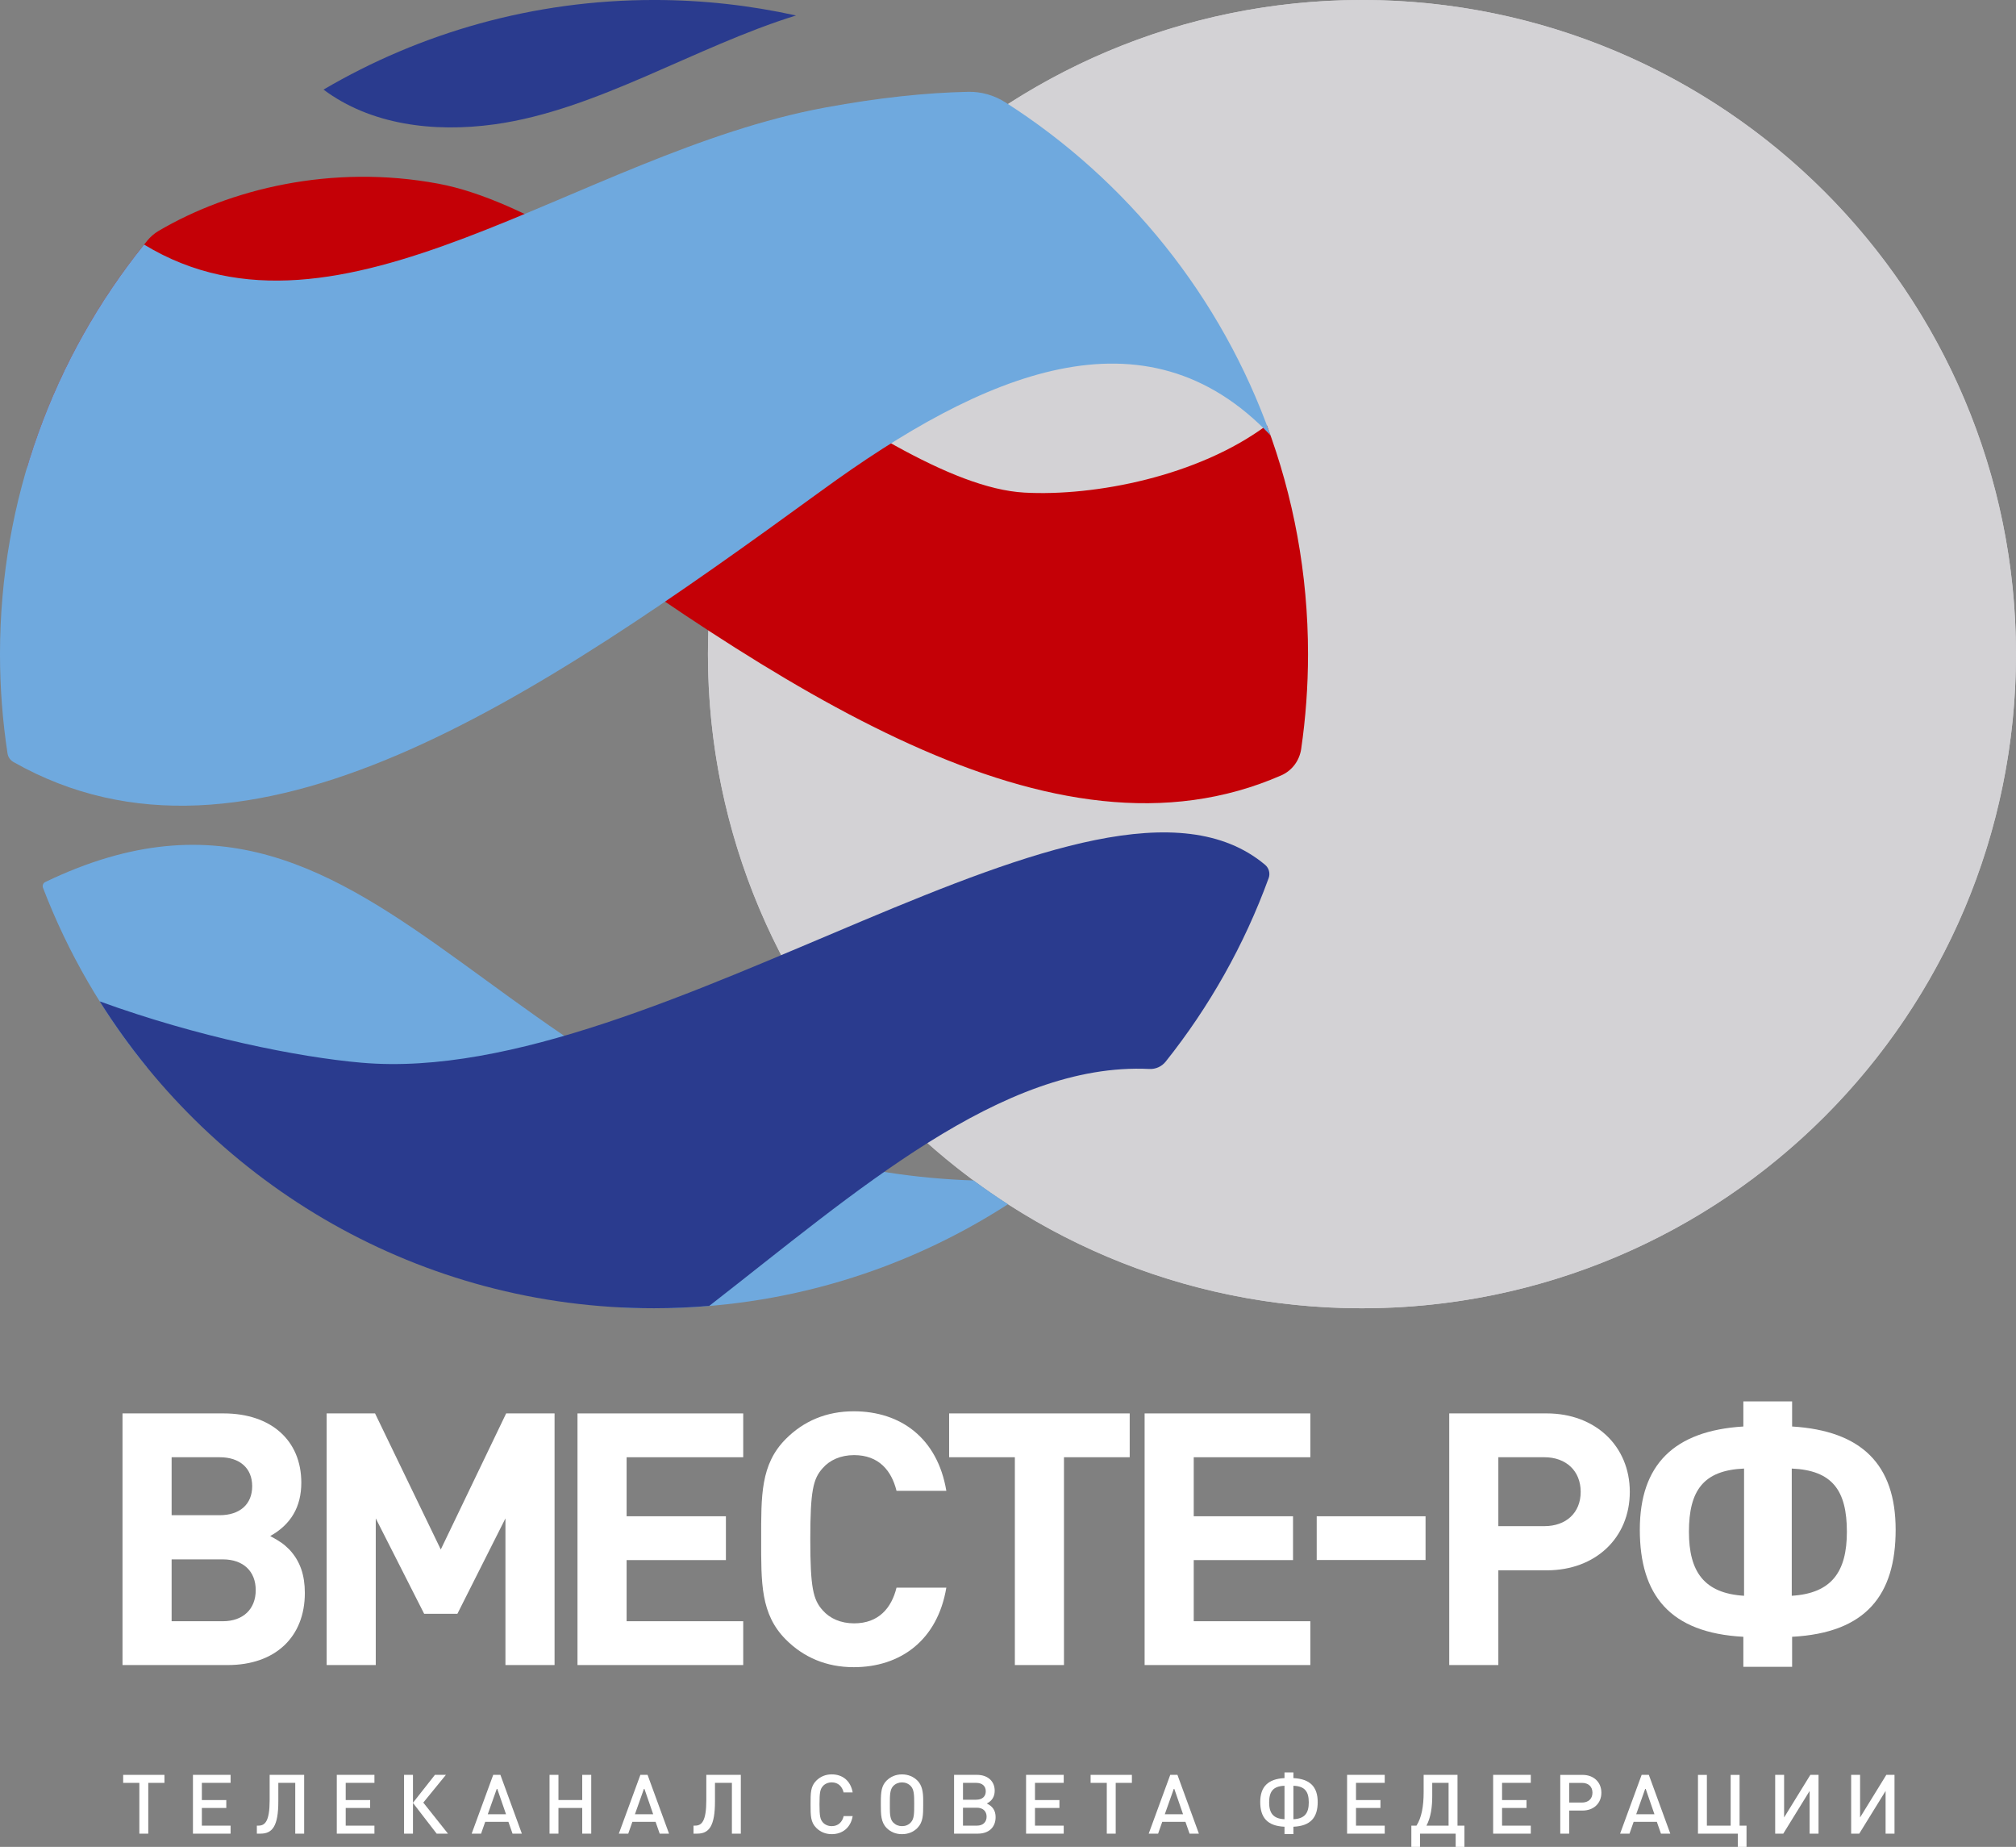 <?xml version="1.0" encoding="UTF-8"?>
<!-- Generator: Adobe Illustrator 16.0.3, SVG Export Plug-In . SVG Version: 6.00 Build 0)  -->
<svg id="Layer_1" width="513.45" height="470.29" enable-background="new 0 0 595.28 841.89" version="1.1" viewBox="0 0 513.45 470.29" xml:space="preserve" xmlns="http://www.w3.org/2000/svg" xmlns:cc="http://creativecommons.org/ns#" xmlns:dc="http://purl.org/dc/elements/1.1/" xmlns:rdf="http://www.w3.org/1999/02/22-rdf-syntax-ns#"><rect x="0" y="0" width="513.45" height="470.29" fill="#808080" stroke="none"/><g id="g26" transform="translate(-44.373 -164.89)"><g id="g6" fill="#d3d2d5"><path id="path2" d="m391.25 498.03c-91.995 0-166.57-74.576-166.57-166.57s74.577-166.57 166.57-166.57c91.994 0 166.57 74.577 166.57 166.57 0 91.995-74.577 166.57-166.57 166.57z"/><circle id="circle4" cx="391.25" cy="331.46" r="166.57"/></g><path id="path8" d="m170.42 196.54c25.936-3.608 51.056-19.789 76.682-27.707-11.641-2.577-23.736-3.947-36.153-3.947-30.712 0-59.477 8.321-84.18 22.819 11.868 8.875 27.863 11.033 43.651 8.835z" fill="#2a3b8e"/><g id="g12"><path id="path10" d="m367.02 273.16c-17.429 13.008-43.829 18.151-61.723 17.167-37.6-2.069-105.51-70.463-149.22-78.65-27.281-5.109-53.281 1.404-71.315 12.014-1.107 0.652-2.086 1.505-2.899 2.5-13.746 16.835-24.259 36.409-30.605 57.778 32.873-45.313 77.329-27.063 121.58 5.146 70.154 51.061 139.62 98.73 197.87 73.208 2.734-1.198 4.631-3.765 5.061-6.72 1.146-7.883 1.743-15.943 1.743-24.144 0-20.511-3.716-40.153-10.497-58.299z" fill="#c40006"/></g><g id="g16"><path id="path14" d="m55.901 389.49c-0.538 0.259-0.795 0.897-0.582 1.455 6.353 16.611 15.284 31.946 26.311 45.51 0.255 0.313 0.658 0.465 1.057 0.404 39.955-5.998 79.814 30.14 119.31 60.729 0.187 0.145 0.412 0.228 0.647 0.239 2.749 0.135 5.515 0.204 8.297 0.204 33.221 0 64.163-9.733 90.147-26.492-2.984-1.926-5.902-3.946-8.752-6.054-120.93-4.105-147.97-118.57-236.44-75.995z" fill="#6fa9de"/></g><g id="g20"><path id="path18" d="m136.46 435.5c-16.137-1.402-41.847-6.578-66.695-15.623 29.46 46.938 81.67 78.149 141.18 78.149 4.737 0 9.424-0.208 14.06-0.596 37.13-28.852 74.564-62.152 112.11-60.337 1.598 0.077 3.143-0.62 4.14-1.871 11.106-13.93 20.02-29.685 26.232-46.737 0.439-1.204 0.064-2.562-0.917-3.386-42.685-35.821-153.97 57.064-230.1 50.401z" fill="#2a3b8e"/></g><g id="g24"><path id="path22" d="m253.72 289.75c41.034-29.874 82.251-47.713 114.24-14.007-12.503-35.233-36.523-65.006-67.539-84.797-2.818-1.799-6.109-2.743-9.452-2.675-10.816 0.22-22.871 1.505-36.39 3.993-63.286 11.641-123.6 65.236-173.51 34.903-22.953 28.547-36.697 64.811-36.697 104.29 0 8.595 0.661 17.035 1.917 25.279 0.14 0.917 0.693 1.727 1.5 2.185 59.841 33.976 132.5-15.725 205.93-69.172z" fill="#6fa9de"/></g></g><path id="path28" d="m73.679 394.56c2.79 2.97 3.96 6.569 3.96 11.069 0 11.25-7.56 18.359-19.619 18.359h-26.819v-64.077h25.739c12.06 0 19.799 6.84 19.799 17.639 0 6.12-2.61 10.62-7.919 13.59 2.519 1.35 3.509 2.071 4.859 3.42zm-17.729-8.729c5.13 0 8.28-2.79 8.28-7.38s-3.15-7.38-8.28-7.38h-12.24v14.76zm0.81 26.999c5.129 0 8.37-3.061 8.37-7.92 0-4.86-3.24-7.83-8.37-7.83h-13.05v15.75z" fill="#fff"/><path id="path30" d="m128.73 423.99v-37.349l-12.239 24.299h-8.46l-12.33-24.299v37.349h-12.509v-64.077h12.33l16.739 34.648 16.649-34.648h12.33v64.077z" fill="#fff"/><path id="path32" d="m147.08 423.99v-64.077h42.208v11.159h-29.699v15.029h25.289v11.16h-25.289v15.569h29.699v11.159h-42.208z" fill="#fff"/><path id="path34" d="m217.44 424.53c-7.02 0-12.779-2.52-17.279-7.02-6.479-6.48-6.3-14.489-6.3-25.56 0-11.069-0.18-19.079 6.3-25.559 4.5-4.5 10.26-7.02 17.279-7.02 11.97 0 21.329 6.84 23.579 20.249h-12.689c-1.26-5.13-4.5-9.09-10.799-9.09-3.42 0-6.21 1.26-8.01 3.33-2.43 2.7-3.15 5.76-3.15 18.089 0 12.33 0.72 15.39 3.15 18.09 1.8 2.069 4.59 3.33 8.01 3.33 6.3 0 9.54-3.96 10.799-9.09h12.689c-2.249 13.411-11.699 20.251-23.579 20.251z" fill="#fff"/><path id="path36" d="m270.98 371.07v52.918h-12.51v-52.918h-16.739v-11.159h45.989v11.159z" fill="#fff"/><path id="path38" d="m291.52 423.99v-64.077h42.207v11.159h-29.698v15.029h25.289v11.16h-25.289v15.569h29.698v11.159h-42.207z" fill="#fff"/><path id="path40" d="m335.35 397.24v-11.136h27.72v11.136z" fill="#fff"/><path id="path42" d="m393.94 359.91c12.33 0 21.149 8.279 21.149 19.979s-8.729 19.979-21.149 19.979h-12.33v24.119h-12.509v-64.077zm-0.629 28.709c5.579 0 9.27-3.42 9.27-8.73s-3.69-8.819-9.27-8.819h-11.7v17.55h11.7z" fill="#fff"/><path id="path44" d="m444.01 424.44v-7.65c-18.72-0.989-26.369-10.619-26.369-27.269 0-16.56 8.729-25.199 26.369-26.278v-6.391h12.419v6.391c17.729 1.079 26.368 9.719 26.368 26.278 0 16.649-7.559 26.279-26.368 27.269v7.65zm0.18-50.488c-10.35 0.45-14.039 5.58-14.039 16.109 0 10.17 3.869 15.659 14.039 16.289zm12.148 32.398c10.17-0.63 14.04-6.119 14.04-16.289 0-10.529-3.69-15.659-14.04-16.109z" fill="#fff"/><g id="g94" transform="translate(-44.373 -164.89)" fill="#fff"><path id="path46" d="m82.135 618.88v12.933h-2.271v-12.933h-4.121v-2.039h10.514v2.039z"/><path id="path48" d="m93.514 631.81v-14.972h9.589v2.039h-7.318v4.374h6.224v2.019h-6.224v4.501h7.318v2.039z"/><path id="path50" d="m119.57 631.81v-12.933h-4.311v4.731c0 6.287-1.514 8.201-4.521 8.201h-0.946v-2.039h0.399c1.661 0 2.86-1.053 2.86-6.477v-6.456h8.789v14.972h-2.27z"/><path id="path52" d="m130.15 631.81v-14.972h9.588v2.039h-7.317v4.374h6.224v2.019h-6.224v4.501h7.317v2.039z"/><path id="path54" d="m147.28 631.81v-14.972h2.271v7.107l5.593-7.107h2.796l-5.761 7.065 6.287 7.906h-2.881l-6.035-7.822v7.822h-2.27z"/><path id="path56" d="m174.91 631.81-1.051-3.008h-5.909l-1.051 3.008h-2.397l5.488-14.972h1.829l5.467 14.972zm-3.953-11.586-2.355 6.645h4.647z"/><path id="path58" d="m192.66 631.81v-6.54h-6.056v6.54h-2.271v-14.972h2.271v6.413h6.056v-6.413h2.292v14.972z"/><path id="path60" d="m212.39 631.81-1.051-3.008h-5.909l-1.051 3.008h-2.397l5.488-14.972h1.83l5.467 14.972zm-3.953-11.586-2.355 6.645h4.647z"/><path id="path62" d="m230.78 631.81v-12.933h-4.311v4.731c0 6.287-1.514 8.201-4.521 8.201h-0.946v-2.039h0.4c1.661 0 2.859-1.053 2.859-6.477v-6.456h8.79v14.972h-2.271z"/><path id="path64" d="m256.2 631.94c-1.556 0-2.902-0.567-3.932-1.598-1.472-1.472-1.451-3.134-1.451-6.014 0-2.881-0.021-4.542 1.451-6.015 1.03-1.03 2.376-1.598 3.932-1.598 2.754 0 4.815 1.619 5.341 4.604h-2.313c-0.357-1.514-1.367-2.564-3.028-2.564-0.883 0-1.682 0.337-2.208 0.904-0.736 0.799-0.904 1.66-0.904 4.668 0 3.007 0.168 3.868 0.904 4.668 0.526 0.567 1.325 0.903 2.208 0.903 1.661 0 2.691-1.051 3.049-2.564h2.292c-0.505 2.987-2.629 4.606-5.341 4.606z"/><path id="path66" d="m279.5 624.54c0 2.461-0.021 4.332-1.451 5.804-1.03 1.051-2.376 1.598-3.953 1.598-1.556 0-2.902-0.547-3.932-1.598-1.43-1.452-1.451-3.491-1.451-5.72v-0.988c0-2.46 0.189-4.059 1.451-5.32 1.03-1.03 2.397-1.598 3.932-1.598 1.556 0 2.923 0.567 3.953 1.598 1.156 1.178 1.451 2.839 1.451 4.963zm-3.174-4.856c-0.589-0.61-1.367-0.926-2.229-0.926-0.841 0-1.64 0.315-2.229 0.926-0.841 0.882-0.862 2.354-0.862 4.268v1.283c0 1.534 0.063 2.943 0.862 3.742 0.61 0.61 1.367 0.925 2.229 0.925 0.883 0 1.661-0.314 2.229-0.925 0.883-0.926 0.883-2.25 0.883-4.795-1e-3 -2.271-0.043-3.617-0.883-4.498z"/><path id="path68" d="m293.42 631.81h-6.056v-14.972h5.825c2.733 0 4.521 1.599 4.521 4.037 0 1.515-0.694 2.607-2.019 3.26 1.472 0.693 2.25 1.767 2.25 3.47 0 2.586-1.724 4.205-4.521 4.205zm-0.42-12.932h-3.364v4.29h3.364c1.514 0 2.439-0.798 2.439-2.144s-0.925-2.146-2.439-2.146zm0.189 6.33h-3.554v4.563h3.554c1.514 0 2.46-0.885 2.46-2.293 0-1.387-0.946-2.27-2.46-2.27z"/><path id="path70" d="m305.7 631.81v-14.972h9.589v2.039h-7.317v4.374h6.224v2.019h-6.224v4.501h7.317v2.039z"/><path id="path72" d="m328.53 618.88v12.933h-2.271v-12.933h-4.121v-2.039h10.514v2.039z"/><path id="path74" d="m347.34 631.81-1.05-3.008h-5.909l-1.052 3.008h-2.396l5.488-14.972h1.829l5.467 14.972zm-3.953-11.586-2.354 6.645h4.647z"/><path id="path76" d="m371.52 631.92v-1.871c-4.395-0.188-6.182-2.375-6.182-6.287 0-3.869 1.956-5.888 6.182-6.097v-1.452h2.271v1.452c4.227 0.209 6.183 2.228 6.183 6.097 0 3.912-1.788 6.099-6.183 6.287v1.871zm0-12.301c-2.986 0.105-3.911 1.557-3.911 4.248 0 2.649 0.987 4.143 3.911 4.268zm2.271 8.516c2.924-0.125 3.911-1.618 3.911-4.268 0-2.691-0.925-4.143-3.911-4.248z"/><path id="path78" d="m387.46 631.81v-14.972h9.589v2.039h-7.318v4.374h6.225v2.019h-6.225v4.501h7.318v2.039z"/><path id="path80" d="m415.58 616.84v12.933h1.766v5.403h-2.229v-3.364h-9.084v3.364h-2.208v-5.403h1.305c1.303-2.019 1.828-4.963 1.828-8.517v-4.416zm-6.435 5.383c0 2.86-0.358 5.447-1.472 7.55h5.635v-10.894h-4.163z"/><path id="path82" d="m424.66 631.81v-14.972h9.589v2.039h-7.317v4.374h6.224v2.019h-6.224v4.501h7.317v2.039z"/><path id="path84" d="m447.43 625.93h-3.405v5.888h-2.271v-14.972h5.677c2.839 0 4.794 1.851 4.794 4.542s-1.956 4.542-4.795 4.542zm-0.147-7.045h-3.259v5.006h3.259c1.64 0 2.67-0.969 2.67-2.503 0-1.556-1.03-2.503-2.67-2.503z"/><path id="path86" d="m467.4 631.81-1.051-3.008h-5.908l-1.052 3.008h-2.397l5.489-14.972h1.828l5.468 14.972zm-3.953-11.586-2.355 6.645h4.647z"/><path id="path88" d="m486.98 635.18v-3.364h-10.156v-14.972h2.271v12.933h6.056v-12.933h2.271v12.933h1.767v5.403z"/><path id="path90" d="m505.26 631.81v-10.871l-6.707 10.871h-2.062v-14.972h2.271v10.851l6.688-10.851h2.081v14.972z"/><path id="path92" d="m524.61 631.81v-10.871l-6.709 10.871h-2.06v-14.972h2.271v10.851l6.686-10.851h2.082v14.972z"/></g></svg>
